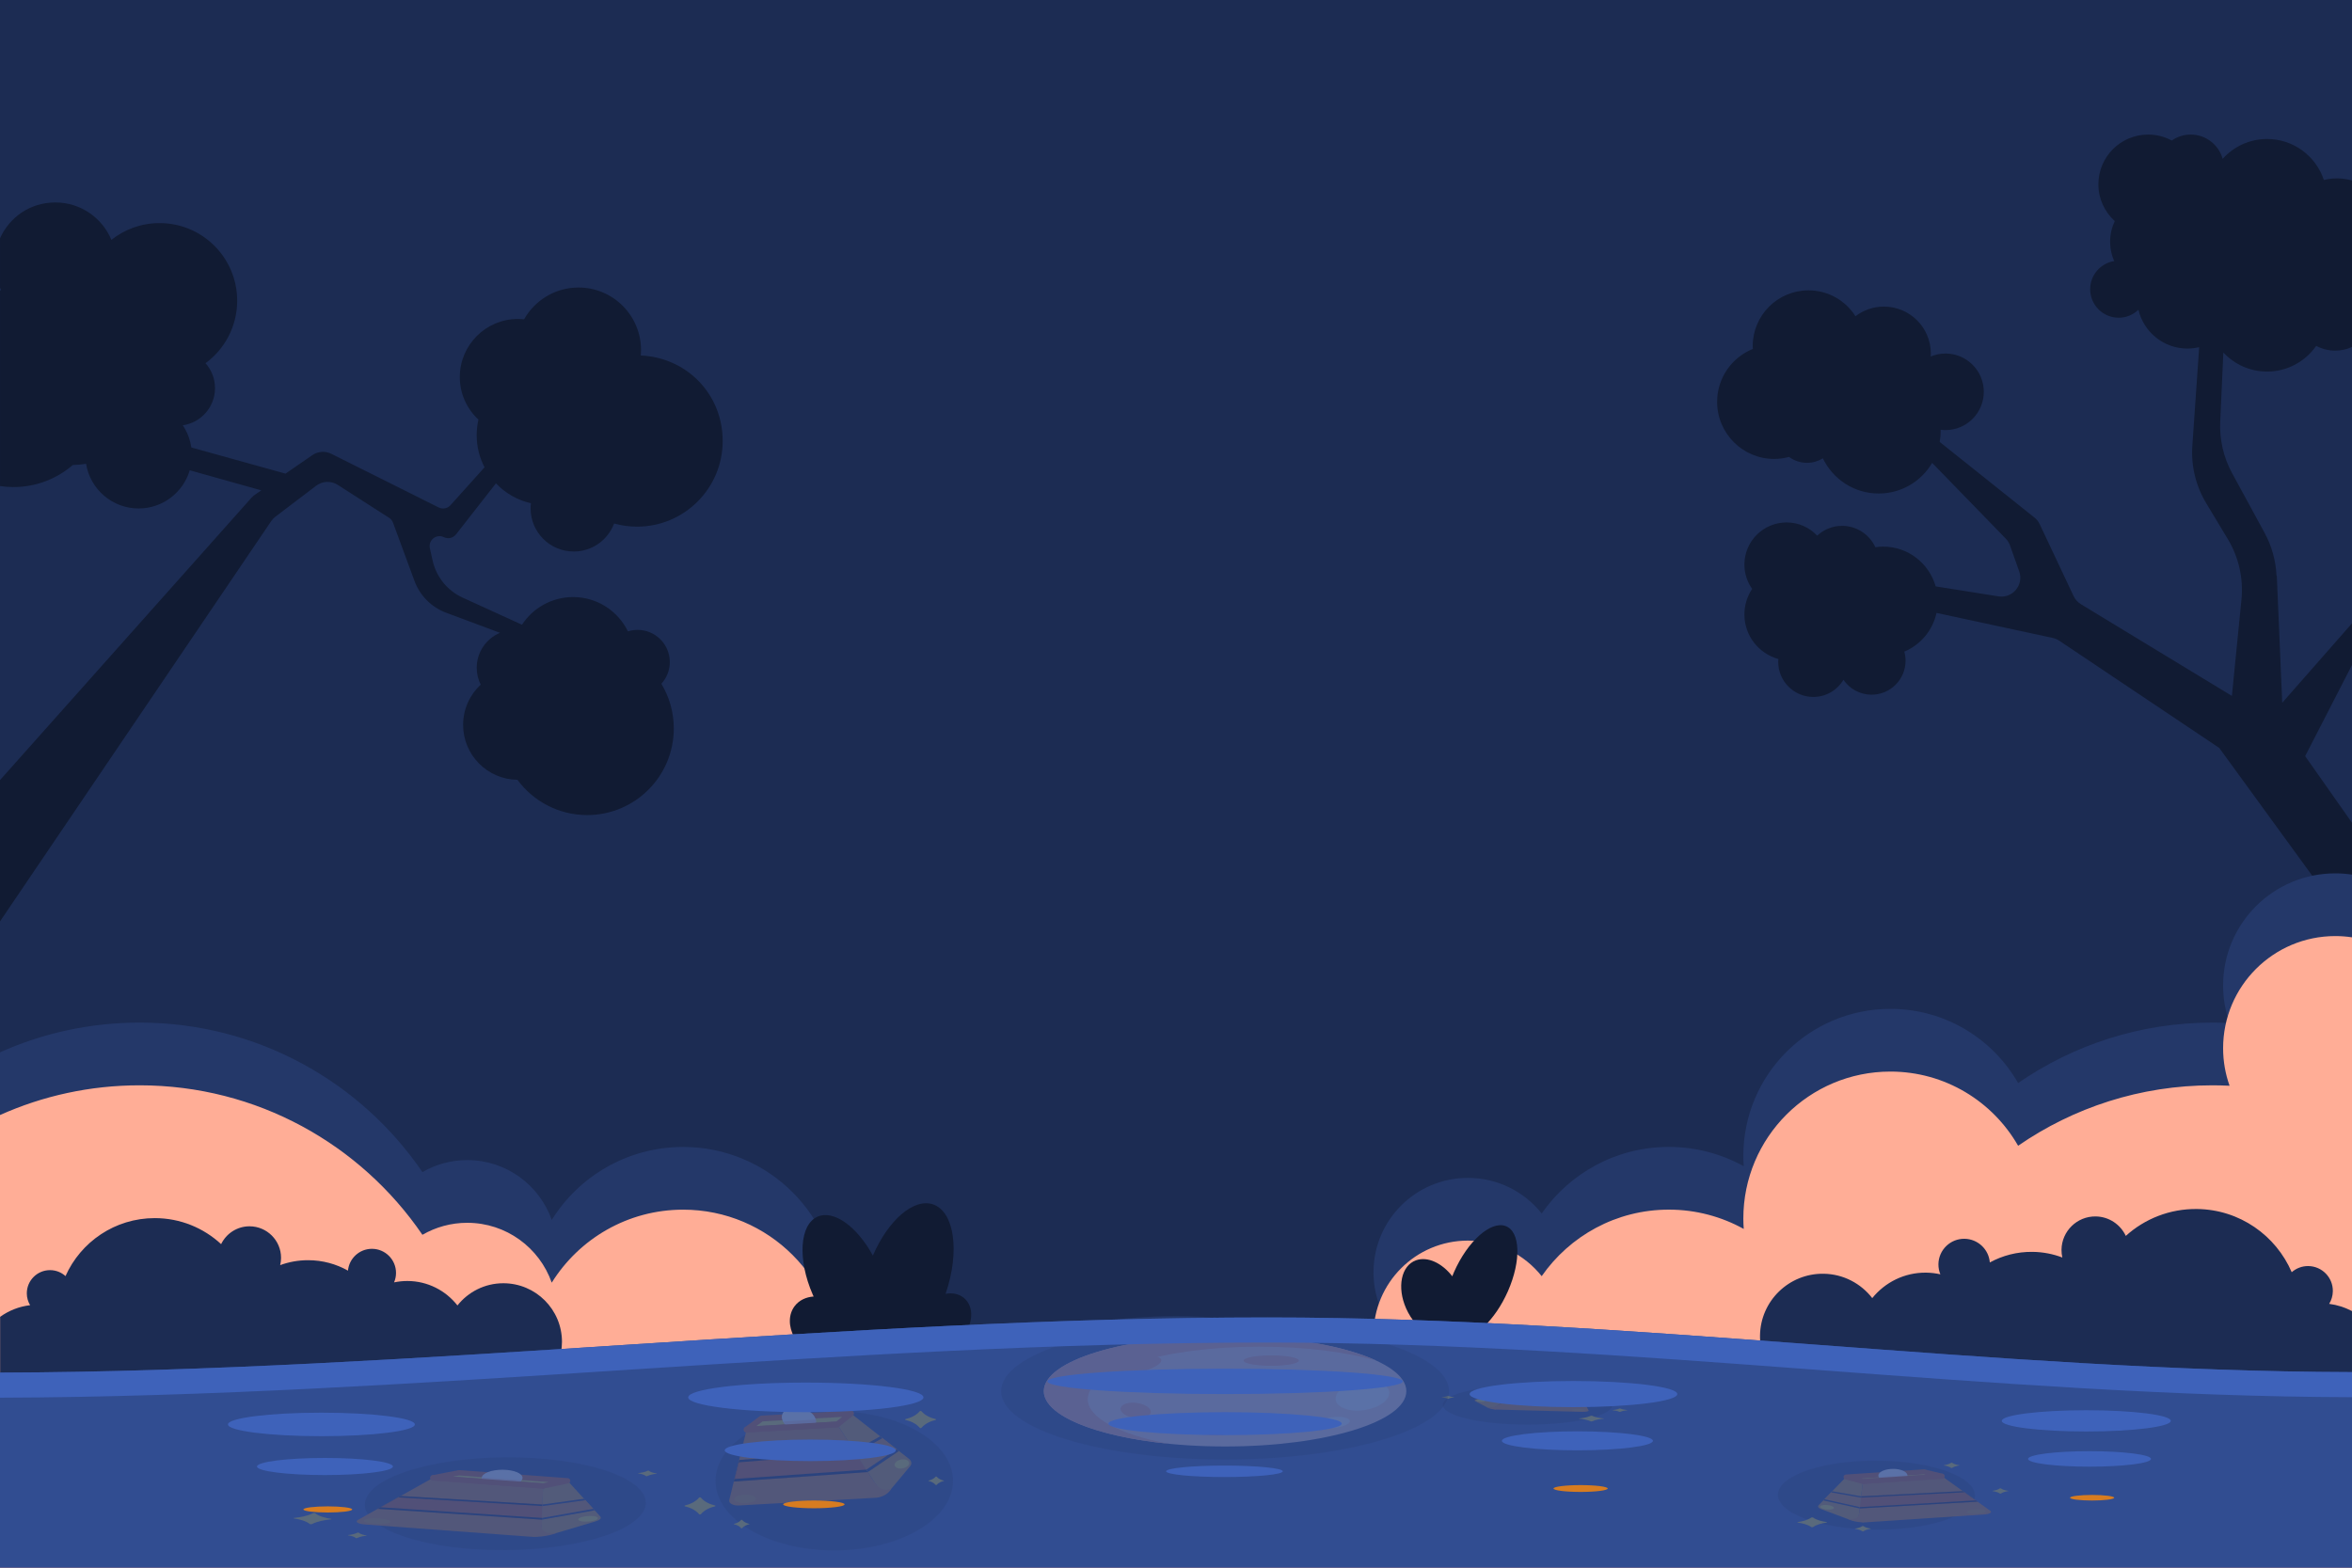 <?xml version="1.0" encoding="UTF-8"?>
<svg id="_圖層_2" data-name="圖層_2" xmlns="http://www.w3.org/2000/svg" viewBox="0 0 750 500">
  <defs>
    <style>
      .cls-1 {
        stroke-width: 1.6px;
      }

      .cls-1, .cls-2, .cls-3, .cls-4 {
        fill: none;
        stroke: #d15b13;
        stroke-linecap: round;
        stroke-linejoin: round;
      }

      .cls-5 {
        fill: #3e62ba;
      }

      .cls-6 {
        fill: #d79120;
      }

      .cls-7 {
        fill: #fada26;
      }

      .cls-8 {
        fill: #fff;
      }

      .cls-9 {
        fill: #ffddd4;
      }

      .cls-2 {
        stroke-width: 1.86px;
      }

      .cls-10 {
        fill: #ffad96;
      }

      .cls-3 {
        stroke-width: .94px;
      }

      .cls-11 {
        fill: #243869;
      }

      .cls-12 {
        fill: #1c2c53;
      }

      .cls-13 {
        opacity: .2;
      }

      .cls-14 {
        fill: #111b33;
      }

      .cls-15 {
        fill: #d15b13;
      }

      .cls-4 {
        stroke-width: 1.7px;
      }

      .cls-16 {
        fill: #d77c20;
      }

      .cls-17 {
        fill: #314d91;
      }
    </style>
  </defs>
  <g id="BACKGROUND">
    <g>
      <rect class="cls-12" width="750" height="500"/>
      <path class="cls-14" d="M725.93,183.64c-.21-4.79-1.5-9.46-3.79-13.67l-10.37-19.05c-2.74-5.03-4.05-10.71-3.79-16.44l1-22.05c3.48,3.73,8.43,6.08,13.94,6.08,6.49,0,12.22-3.25,15.67-8.2,1.81.97,3.88,1.52,6.08,1.52,1.91,0,3.71-.42,5.34-1.17v-53.09c-1.53-.43-3.13-.68-4.79-.68-1.45,0-2.85.19-4.19.52-2.52-7.6-9.67-13.08-18.11-13.08-5.63,0-10.68,2.45-14.17,6.33-1.24-4.46-5.32-7.74-10.18-7.74-2.25,0-4.33.71-6.04,1.9-2.24-1.21-4.81-1.9-7.54-1.9-8.76,0-15.86,7.1-15.86,15.86,0,4.66,2.02,8.83,5.22,11.73-.94,2-1.48,4.22-1.48,6.58,0,2.2.46,4.29,1.29,6.18-4.34.69-7.65,4.44-7.65,8.97,0,5.02,4.07,9.09,9.09,9.09,2.45,0,4.66-.97,6.3-2.54,1.67,7.09,8.02,12.38,15.63,12.38,1.29,0,2.54-.17,3.74-.45l-2.18,31.42c-.45,6.43,1.1,12.85,4.43,18.37l6.88,11.42c3.49,5.8,5.02,12.57,4.35,19.31l-3.05,30.71-48.15-29.25c-1.01-.61-1.82-1.51-2.32-2.58l-10.8-22.91c-.39-.83-.97-1.57-1.69-2.14l-30.21-24.12c.19-1.09.3-2.2.3-3.34,0-.19-.02-.37-.03-.55.52.07,1.05.11,1.58.11,6.75,0,12.21-5.47,12.21-12.21s-5.47-12.21-12.21-12.21c-1.68,0-3.28.34-4.73.95.02-.32.05-.63.05-.95,0-8.27-6.7-14.97-14.97-14.97-3.41,0-6.55,1.15-9.06,3.07-3.15-4.96-8.68-8.25-14.99-8.25-9.82,0-17.78,7.96-17.78,17.78,0,.3.03.6.05.9-6.68,2.7-11.4,9.23-11.4,16.88,0,10.05,8.15,18.21,18.21,18.21,1.64,0,3.21-.24,4.72-.64,1.61,1.18,3.59,1.88,5.74,1.88,1.85,0,3.58-.53,5.05-1.43,3.19,6.63,9.95,11.22,17.81,11.22,7.27,0,13.6-3.93,17.04-9.77l23.47,24.15c.6.62,1.07,1.37,1.36,2.19l2.93,8.26c1.53,4.31-2.11,8.69-6.63,7.97l-20.01-3.18c-2.07-7.32-8.78-12.69-16.76-12.69-.84,0-1.66.08-2.47.2-1.85-4.02-5.9-6.82-10.61-6.82-3.07,0-5.86,1.19-7.94,3.13-2.45-2.59-5.91-4.22-9.76-4.22-7.43,0-13.45,6.02-13.45,13.45,0,2.89.92,5.56,2.47,7.75-1.56,2.34-2.47,5.14-2.47,8.16,0,6.78,4.59,12.48,10.83,14.2-.02.3-.05.6-.05.9,0,6.19,5.02,11.2,11.2,11.2,4.08,0,7.65-2.19,9.61-5.46,1.95,2.86,5.23,4.74,8.96,4.74,5.99,0,10.84-4.85,10.84-10.84,0-1-.15-1.97-.4-2.89,5.16-2.17,9.05-6.76,10.27-12.35l37.06,7.98c.75.16,1.45.46,2.09.89l51,34.19,42.43,58.31v-34.31l-15.03-21.38,15.03-29.25v-13.21l-22.34,25.44-1.73-40.46Z"/>
      <path class="cls-14" d="M204.32,113.35c.05-.56.09-1.13.09-1.71,0-11.01-8.93-19.94-19.94-19.94-7.45,0-13.93,4.09-17.35,10.14-.65-.07-1.3-.11-1.97-.11-10.23,0-18.53,8.3-18.53,18.53,0,5.37,2.29,10.18,5.94,13.57-.36,1.6-.56,3.25-.56,4.96,0,3.7.91,7.19,2.51,10.25l-10.86,12.09c-.95,1.06-2.49,1.35-3.76.72l-34.22-17.1c-1.96-.98-4.3-.82-6.1.43l-8.53,5.88-30.04-8.35c-.38-2.59-1.31-4.99-2.72-7.07,5.81-.83,10.28-5.82,10.28-11.86,0-3.05-1.15-5.82-3.02-7.94,6.12-4.51,10.09-11.76,10.09-19.94,0-13.67-11.08-24.75-24.75-24.75-5.81,0-11.14,2-15.36,5.35-2.91-7-9.81-11.93-17.87-11.93s-14.62,4.7-17.65,11.44v15.79c.09.21.19.42.29.63-.1.09-.19.19-.29.29v62.3c1.4.21,2.84.32,4.3.32,7.23,0,13.83-2.65,18.91-7.03,1.43-.04,2.85-.16,4.23-.38,1.33,8.07,8.31,14.24,16.76,14.24,7.71,0,14.22-5.14,16.3-12.18l22.82,6.4-2.05,1.41c-.4.27-.76.59-1.08.95L0,248.81v45.07l86.48-127.67c.37-.54.82-1.02,1.34-1.41l13-9.88c2.01-1.53,4.76-1.64,6.89-.27l16.35,10.49c.58.37,1.02.92,1.26,1.56l6.87,18.62c1.73,4.67,5.4,8.36,10.07,10.1l17.18,6.41c-4.36,1.83-7.42,6.14-7.42,11.16,0,1.93.46,3.75,1.27,5.37-3.44,3.2-5.61,7.76-5.61,12.83,0,9.61,7.74,17.4,17.32,17.52,5.03,6.82,13.12,11.25,22.24,11.25,15.25,0,27.62-12.36,27.62-27.62,0-5.22-1.45-10.1-3.96-14.26,1.67-1.83,2.69-4.25,2.69-6.91,0-5.67-4.6-10.27-10.27-10.27-1.07,0-2.11.17-3.08.47-3.17-6.47-9.8-10.94-17.49-10.94-6.82,0-12.81,3.51-16.3,8.82l-18.9-8.63c-4.89-2.23-8.45-6.63-9.61-11.89l-.86-3.88c-.57-2.58,2.09-4.68,4.47-3.52h0c1.34.65,2.95.28,3.87-.89l12.73-16.28c2.96,3.11,6.81,5.36,11.15,6.35-.06.54-.1,1.08-.1,1.63,0,7.6,6.16,13.76,13.76,13.76,5.9,0,10.92-3.72,12.87-8.93,2.33.65,4.78,1,7.31,1,15.08,0,27.31-12.23,27.31-27.31s-11.59-26.65-26.11-27.28Z"/>
      <path class="cls-11" d="M750,278.95c-1.74-.26-3.52-.4-5.33-.4-19.76,0-35.77,16.02-35.77,35.77,0,4.2.73,8.22,2.06,11.97-1.82-.09-3.65-.14-5.49-.14-23,0-44.34,7.13-61.94,19.28-8.08-14.13-23.29-23.66-40.73-23.66-25.9,0-46.89,20.99-46.89,46.89,0,1.11.05,2.21.13,3.3-7.08-3.92-15.22-6.16-23.88-6.16-16.8,0-31.63,8.4-40.55,21.22-5.51-6.91-14-11.34-23.53-11.34-16.62,0-30.1,13.47-30.1,30.1,0,6.94,2.36,13.33,6.31,18.43-3.59,2.02-6.98,4.34-10.14,6.94-16.6-7.15-37.04-11.37-59.15-11.37s-42.55,4.22-59.15,11.37c-12.14-9.99-27.69-15.98-44.64-15.98-1.35,0-2.68.05-4.01.12,0-.04,0-.08,0-.12,0-27.26-22.1-49.36-49.36-49.36-17.68,0-33.19,9.31-41.9,23.28-3.91-11.12-14.5-19.09-26.95-19.09-5.21,0-10.08,1.4-14.29,3.83-19.64-28.78-52.7-47.68-90.17-47.68-15.86,0-30.93,3.39-44.53,9.48v164.37h750v-221.05Z"/>
      <path class="cls-10" d="M750,298.95c-1.74-.26-3.52-.4-5.33-.4-19.76,0-35.77,16.02-35.77,35.77,0,4.2.73,8.22,2.06,11.97-1.82-.09-3.65-.14-5.49-.14-23,0-44.34,7.13-61.94,19.28-8.08-14.13-23.29-23.66-40.73-23.66-25.9,0-46.89,20.99-46.89,46.89,0,1.11.05,2.21.13,3.3-7.08-3.92-15.22-6.16-23.88-6.16-16.8,0-31.63,8.4-40.55,21.22-5.51-6.91-14-11.34-23.53-11.34-16.62,0-30.1,13.47-30.1,30.1,0,6.94,2.36,13.33,6.31,18.43-3.59,2.02-6.98,4.34-10.14,6.94-16.6-7.15-37.04-11.37-59.15-11.37s-42.55,4.22-59.15,11.37c-12.14-9.99-27.69-15.98-44.64-15.98-1.35,0-2.68.05-4.01.12,0-.04,0-.08,0-.12,0-27.26-22.1-49.36-49.36-49.36-17.68,0-33.19,9.31-41.9,23.28-3.91-11.12-14.5-19.09-26.95-19.09-5.21,0-10.08,1.4-14.29,3.83-19.64-28.78-52.7-47.68-90.17-47.68-15.86,0-30.93,3.39-44.53,9.48v144.37h750v-201.05Z"/>
      <path class="cls-14" d="M451.48,422.2c7.28.22,14.55.49,21.81.81,2.79-2.65,5.5-6.55,7.54-11.16,4.32-9.8,3.99-19.12-.75-20.82s-12.08,4.85-16.41,14.65c-.2.46-.39.92-.57,1.38-3.27-4.22-7.87-6.42-11.56-5.1-4.74,1.7-6.15,8.58-3.16,15.35.82,1.85,1.89,3.5,3.1,4.89Z"/>
      <path class="cls-14" d="M308.68,423.59c1.68-3.48,1.31-7.36-1.21-9.54-1.6-1.39-3.77-1.81-5.95-1.38.01-.03.02-.06.03-.09,4.59-13.37,2.8-26.1-4-28.44-6.16-2.11-14.32,5.02-19.21,16.32-5.01-9.22-12.46-14.66-17.62-12.42-5.75,2.51-6.45,13.63-1.56,24.84.09.21.2.42.29.63-2.43.17-4.6,1.18-6.02,3.02-2.1,2.73-2.02,6.58-.16,10,18.44-1.1,36.91-2.11,55.41-2.96Z"/>
      <path class="cls-12" d="M178.89,431.26c.19-1.07.31-2.16.31-3.28,0-10.33-8.37-18.7-18.7-18.7-5.93,0-11.21,2.77-14.63,7.08-3.73-4.74-9.5-7.8-16-7.8-1.44,0-2.85.16-4.21.44.4-.93.62-1.95.62-3.02,0-4.24-3.44-7.68-7.68-7.68-4,0-7.28,3.06-7.64,6.96-3.76-2.12-8.09-3.33-12.71-3.33-3.13,0-6.13.55-8.91,1.57.18-.75.28-1.52.28-2.32,0-5.56-4.51-10.06-10.06-10.06-3.99,0-7.42,2.33-9.05,5.69-5.56-5.15-12.99-8.3-21.16-8.3-12.7,0-23.61,7.6-28.46,18.49-1.31-1.18-3.04-1.9-4.94-1.9-4.09,0-7.4,3.32-7.4,7.4,0,1.38.39,2.67,1.05,3.78-3.54.42-6.81,1.73-9.56,3.72v18.77c59.28-.17,118.92-3.69,178.89-7.53Z"/>
      <path class="cls-12" d="M750,418.16c-2.23-1.17-4.68-1.97-7.28-2.31.72-1.17,1.15-2.55,1.17-4.03.06-4.37-3.44-7.96-7.81-8.02-2.03-.03-3.89.72-5.3,1.96-5.04-11.71-16.6-19.99-30.17-20.16-8.74-.11-16.73,3.15-22.74,8.58-1.69-3.62-5.33-6.15-9.6-6.21-5.94-.08-10.82,4.68-10.9,10.62-.01.85.09,1.68.27,2.48-2.95-1.12-6.15-1.76-9.5-1.8-4.94-.06-9.59,1.17-13.63,3.38-.33-4.18-3.8-7.49-8.07-7.55-4.53-.06-8.26,3.57-8.32,8.1-.01,1.14.21,2.24.62,3.23-1.45-.32-2.95-.51-4.5-.53-6.95-.09-13.16,3.1-17.22,8.12-3.6-4.65-9.2-7.69-15.54-7.77-11.04-.14-20.11,8.69-20.25,19.73-.02,1.2.09,2.37.28,3.51,63.16,4.87,125.99,9.38,188.49,10.47v-21.82Z"/>
      <g>
        <path class="cls-17" d="M750,437.62c-114.04-.29-229.34-17.43-345.74-17.43-136.34,0-271.19,17.2-404.26,17.59v62.22h750v-62.38Z"/>
        <g class="cls-13">
          <path class="cls-11" d="M205.72,480.73c2.4-8.15-15.62-15.26-40.25-15.89-24.62-.62-46.53,5.48-48.92,13.63s15.62,15.26,40.25,15.89c24.62.62,46.53-5.48,48.92-13.63Z"/>
          <path class="cls-7" d="M113.85,490.56c.86-.45,2.1-.67,2.98-.75.16-.01.18-.08.03-.1-.83-.12-1.92-.4-2.51-.88-.05-.04-.26-.05-.34,0-.86.44-2.1.67-2.98.75-.16.01-.18.08-.03.1.83.12,1.92.4,2.51.88.05.04.26.05.34,0Z"/>
          <path class="cls-7" d="M206.37,470.8c.86-.44,2.1-.67,2.98-.75.16-.01.18-.08.03-.1-.83-.12-1.92-.4-2.51-.88-.05-.04-.26-.05-.34,0-.86.45-2.1.67-2.98.75-.16.01-.18.08-.03.1.83.12,1.92.4,2.51.88.05.04.26.05.34,0Z"/>
          <path class="cls-7" d="M99.48,486.09c1.71-.89,4.19-1.33,5.95-1.49.32-.03.36-.16.06-.2-1.65-.24-3.83-.8-5-1.76-.11-.09-.52-.1-.68-.02-1.71.89-4.19,1.33-5.95,1.49-.32.03-.36.16-.06.2,1.65.24,3.83.8,5,1.76.11.09.52.1.68.02Z"/>
          <g>
            <path class="cls-16" d="M173.17,473.94l-35.1-2.59-23.94,13.41c-1.04.58.05,1.3,2.23,1.46l52.81,3.9c1.78.13,3.5-.26,3.52-.8l.49-15.38Z"/>
            <path class="cls-6" d="M124.46,485.5c.44-.48-1.08-1.01-3.39-1.2s-4.54.05-4.98.53c-.44.48,1.08,1.01,3.39,1.2,2.31.18,4.54-.05,4.98-.53Z"/>
            <path class="cls-6" d="M177.55,488.91l12.44-3.71c1.38-.41,1.91-1.01,1.4-1.56l-10.39-11.35-7.83,1.65-.46,14.38c-.02.75,3.06,1.12,4.84.59Z"/>
            <path class="cls-7" d="M190.02,483.71c-1.05-.32-3.01-.27-4.39.12s-1.65.96-.6,1.28c1.05.32,3.01.27,4.39-.12,1.38-.39,1.65-.96.6-1.28Z"/>
            <polygon class="cls-15" points="172.98 479.85 172.82 484.68 120.41 481.23 127.74 477.13 172.98 479.85"/>
            <polygon class="cls-14" points="127.03 477.59 120.52 481.23 120.41 481.23 127.74 477.13 172.98 479.85 172.96 480.35 127.03 477.59"/>
            <polygon class="cls-14" points="172.84 484.12 172.82 484.68 120.41 481.23 121.3 480.73 172.84 484.12"/>
            <polygon class="cls-16" points="186.25 478.02 189.62 481.71 172.82 484.68 172.94 481.07 172.98 479.85 186.25 478.02"/>
            <polygon class="cls-12" points="172.96 480.36 172.98 479.85 186.25 478.02 186.66 478.47 172.96 480.36"/>
            <polygon class="cls-12" points="189.2 481.24 189.62 481.71 172.82 484.68 172.84 484.14 189.2 481.24"/>
            <polygon class="cls-7" points="138.06 471.34 146.35 469.73 181 472.29 173.17 473.94 138.06 471.34"/>
            <polygon class="cls-4" points="138.06 471.34 146.35 469.73 181 472.29 173.17 473.94 138.06 471.34"/>
            <g>
              <path class="cls-8" d="M154.28,472.54c-.45-.37-.69-.78-.66-1.22.11-1.44,3.11-2.58,6.7-2.56,3.59.02,6.41,1.21,6.3,2.65-.06.75-.9,1.42-2.2,1.88l-10.14-.75Z"/>
              <path class="cls-9" d="M166.33,472.09c-.36.47-1.03.88-1.91,1.2l-10.14-.75c-.45-.37-.69-.78-.66-1.22,0-.04.02-.08.03-.12l12.68.89Z"/>
            </g>
            <line class="cls-4" x1="173.17" y1="473.94" x2="138.06" y2="471.34"/>
            <path class="cls-16" d="M177.55,488.91c.08-.02-3.34,1.42-7.81,1.23l3.02-3.49s-.92,2.76,4.79,2.26Z"/>
          </g>
        </g>
        <g class="cls-13">
          <path class="cls-11" d="M627.82,473.17c-6-5.73-24.06-8.71-40.33-6.67-16.27,2.04-24.6,8.34-18.6,14.06,6,5.73,24.06,8.71,40.33,6.67,16.27-2.04,24.6-8.34,18.6-14.06Z"/>
          <path class="cls-7" d="M578.13,487.06c1.13-.82,2.94-1.26,4.28-1.44.24-.03.24-.15,0-.18-1.33-.18-3.15-.62-4.28-1.44-.1-.07-.43-.07-.53,0-1.13.82-2.94,1.26-4.28,1.44-.24.03-.24.15,0,.18,1.33.18,3.15.62,4.28,1.44.1.07.43.07.53,0Z"/>
          <path class="cls-7" d="M622.47,468.18c.6-.44,1.58-.67,2.29-.77.13-.02.13-.08,0-.1-.71-.1-1.69-.33-2.29-.77-.06-.04-.23-.04-.29,0-.6.44-1.58.67-2.29.77-.13.02-.13.08,0,.1.71.1,1.69.33,2.29.77.06.04.23.04.29,0Z"/>
          <path class="cls-7" d="M594.17,488.4c.61-.44,1.6-.68,2.33-.78.13-.02.13-.08,0-.1-.73-.1-1.72-.34-2.33-.78-.06-.04-.23-.04-.29,0-.61.44-1.6.68-2.33.78-.13.02-.13.08,0,.1.73.1,1.72.34,2.33.78.06.04.23.04.29,0Z"/>
          <path class="cls-7" d="M638.02,476.36c.61-.44,1.6-.68,2.33-.78.13-.02.13-.08,0-.1-.73-.1-1.72-.34-2.33-.78-.06-.04-.23-.04-.29,0-.61.44-1.6.68-2.33.78-.13.02-.13.08,0,.1.73.1,1.72.34,2.33.78.06.04.23.04.29,0Z"/>
          <g>
            <path class="cls-16" d="M594.03,472.5l25.23-1.67,15.41,11.03c.67.48-.19,1.04-1.75,1.15l-37.96,2.52c-1.28.08-2.46-.25-2.4-.68l1.47-12.34Z"/>
            <path class="cls-6" d="M627.24,482.33c-.26-.39.88-.8,2.55-.92s3.22.09,3.47.48-.88.8-2.55.92-3.22-.09-3.47-.48Z"/>
            <path class="cls-6" d="M589.14,484.45l-8.39-3.12c-.93-.35-1.24-.83-.81-1.27l8.72-8.98,5.37,1.41-1.38,11.54c-.07.6-2.3.87-3.51.42Z"/>
            <path class="cls-7" d="M580.91,480.14c.78-.25,2.17-.18,3.1.15s1.06.79.27,1.04c-.78.25-2.17.18-3.1-.15-.93-.33-1.06-.79-.27-1.04Z"/>
            <polygon class="cls-15" points="593.46 477.24 593 481.11 630.62 478.95 625.91 475.58 593.46 477.24"/>
            <polygon class="cls-14" points="626.35 475.96 630.55 478.96 630.62 478.95 625.91 475.58 593.46 477.24 593.41 477.64 626.35 475.96"/>
            <polygon class="cls-14" points="593.05 480.67 593 481.11 630.62 478.95 630.05 478.54 593.05 480.67"/>
            <polygon class="cls-16" points="584.25 475.62 581.42 478.54 593 481.11 593.34 478.22 593.46 477.24 584.25 475.62"/>
            <polygon class="cls-12" points="593.41 477.65 593.46 477.24 584.25 475.62 583.91 475.98 593.41 477.65"/>
            <polygon class="cls-12" points="581.78 478.17 581.42 478.54 593 481.11 593.05 480.68 581.78 478.17"/>
            <polygon class="cls-7" points="619.26 470.82 613.56 469.43 588.66 471.09 594.03 472.5 619.26 470.82"/>
            <polygon class="cls-1" points="619.26 470.82 613.56 469.43 588.66 471.09 594.03 472.5 619.26 470.82"/>
            <g>
              <path class="cls-8" d="M607.6,471.59c.36-.29.58-.62.61-.97.09-1.15-1.91-2.11-4.46-2.13-2.55-.02-4.69.9-4.78,2.05-.05.6.47,1.15,1.34,1.53l7.29-.48Z"/>
              <path class="cls-9" d="M599.1,471.09c.2.38.62.72,1.22.99l7.29-.48c.36-.29.58-.62.61-.97,0-.03,0-.07,0-.1l-9.11.57Z"/>
            </g>
            <line class="cls-1" x1="594.03" y1="472.5" x2="619.26" y2="470.82"/>
            <path class="cls-16" d="M589.14,484.45c-.05-.01,2.2,1.17,5.4,1.08l-1.73-2.83s.33,2.23-3.67,1.76Z"/>
          </g>
        </g>
        <g class="cls-13">
          <ellipse class="cls-11" cx="487.11" cy="448.08" rx="27.03" ry="6.3"/>
          <path class="cls-7" d="M507.69,453.32c.95-.47,2.49-.73,3.63-.83.2-.02.2-.08,0-.1-1.13-.1-2.67-.36-3.63-.83-.09-.04-.36-.04-.45,0-.95.47-2.49.73-3.62.83-.2.02-.2.08,0,.1,1.13.1,2.67.36,3.62.83.09.04.36.04.45,0Z"/>
          <path class="cls-7" d="M516.69,450.29c.58-.29,1.51-.44,2.19-.5.12-.01.12-.05,0-.06-.68-.06-1.62-.22-2.19-.5-.05-.03-.22-.03-.27,0-.58.29-1.51.44-2.19.5-.12.01-.12.05,0,.06.68.06,1.62.22,2.19.5.05.03.22.03.27,0Z"/>
          <path class="cls-7" d="M461.86,446.11c.49-.24,1.27-.37,1.85-.43.1,0,.1-.04,0-.05-.58-.05-1.36-.18-1.85-.43-.04-.02-.19-.02-.23,0-.49.24-1.27.37-1.85.43-.1,0-.1.04,0,.05.58.05,1.36.18,1.85.43.04.02.19.02.23,0Z"/>
          <path class="cls-7" d="M509.54,443.08c.49-.24,1.27-.37,1.85-.43.1,0,.1-.04,0-.05-.58-.05-1.36-.18-1.85-.43-.04-.02-.19-.02-.23,0-.49.24-1.27.37-1.85.43-.1,0-.1.04,0,.05.58.05,1.36.18,1.85.43.04.02.19.02.23,0Z"/>
          <g>
            <path class="cls-16" d="M485.3,443.49l18.16.49,3.11,5.88c.14.26-.82.47-1.94.44l-27.31-.73c-.92-.02-1.49-.24-1.17-.44l9.17-5.64Z"/>
            <path class="cls-6" d="M501.23,449.7c.08-.19,1.13-.33,2.33-.3s2.11.2,2.03.4c-.08.19-1.13.33-2.33.3-1.2-.03-2.11-.2-2.03-.4Z"/>
            <path class="cls-6" d="M474.08,448.78l-3.61-1.86c-.4-.21-.29-.45.29-.63l11.84-3.72,2.69.92-8.57,5.27c-.45.27-2.13.29-2.65.02Z"/>
            <path class="cls-7" d="M471.38,446.37c.69-.07,1.59.03,2,.22.41.2.19.42-.5.49s-1.59-.03-2-.22c-.41-.2-.19-.42.5-.49Z"/>
            <polygon class="cls-15" points="481.78 445.66 478.9 447.43 505.75 448.31 504.8 446.51 481.78 445.66"/>
            <polygon class="cls-14" points="504.85 446.71 505.7 448.31 505.75 448.31 504.8 446.51 481.78 445.66 481.48 445.84 504.85 446.71"/>
            <polygon class="cls-14" points="479.23 447.22 478.9 447.43 505.75 448.31 505.64 448.09 479.23 447.22"/>
            <polygon class="cls-16" points="476.63 444.45 472.79 445.65 478.9 447.43 481.05 446.1 481.78 445.66 476.63 444.45"/>
            <polygon class="cls-12" points="481.47 445.84 481.78 445.66 476.63 444.45 476.16 444.59 481.47 445.84"/>
            <polygon class="cls-12" points="473.27 445.5 472.79 445.65 478.9 447.43 479.22 447.23 473.27 445.5"/>
            <polygon class="cls-7" points="503.46 443.98 500.53 443.05 482.61 442.57 485.3 443.49 503.46 443.98"/>
            <polygon class="cls-3" points="503.46 443.98 500.53 443.05 482.61 442.57 485.3 443.49 503.46 443.98"/>
            <g>
              <path class="cls-8" d="M495.07,443.75c.44-.12.8-.26,1.06-.42.83-.53.11-1.07-1.6-1.21-1.71-.14-3.76.18-4.59.71-.43.28-.44.55-.11.78l5.24.14Z"/>
              <path class="cls-9" d="M489.66,443.09c-.12.19-.06.36.17.52l5.24.14c.44-.12.8-.26,1.06-.42.02-.02.04-.03.06-.05l-6.53-.19Z"/>
            </g>
            <line class="cls-3" x1="485.3" y1="443.49" x2="503.46" y2="443.98"/>
            <path class="cls-16" d="M474.08,448.78s.71.65,2.93.77l.71-1.4s-1.26,1.05-3.64.63Z"/>
          </g>
        </g>
        <g class="cls-13">
          <ellipse class="cls-11" cx="390.65" cy="443.69" rx="71.41" ry="21.81"/>
          <g>
            <ellipse class="cls-9" cx="390.65" cy="443.69" rx="57.8" ry="17.65"/>
            <path class="cls-10" d="M401.71,429.5c-30.29,0-54.85,7.5-54.85,16.76,0,6,10.31,11.26,25.81,14.22-23.12-2.31-39.82-8.95-39.82-16.78,0-9.75,25.88-17.65,57.8-17.65,20.06,0,37.73,3.12,48.1,7.86-9.76-2.73-22.76-4.4-37.04-4.4Z"/>
            <path class="cls-10" d="M365.45,437.11c4.84-1.66,6.31-3.67,3.28-4.5-3.03-.83-9.41-.15-14.25,1.51-4.84,1.66-6.31,3.67-3.28,4.5,3.03.83,9.41.15,14.25-1.51Z"/>
            <path class="cls-10" d="M366.76,449.59c-.77-1.36-3.46-2.35-6.01-2.21-2.55.13-3.99,1.34-3.23,2.7.77,1.36,3.46,2.35,6.01,2.21,2.55-.13,3.99-1.34,3.23-2.7Z"/>
            <ellipse class="cls-10" cx="405.37" cy="433.95" rx="8.81" ry="1.67"/>
            <path class="cls-10" d="M387.74,455.66c-2.78-.3-5.56-.08-6.21.49-.65.57,1.08,1.27,3.86,1.56,2.78.3,5.56.08,6.21-.49.65-.57-1.08-1.27-3.86-1.56Z"/>
            <path class="cls-8" d="M442.68,445.53c1.28-2.62-1.37-4.9-5.92-5.11-4.55-.21-9.26,1.75-10.54,4.36-1.28,2.62,1.37,4.9,5.92,5.11,4.55.21,9.26-1.75,10.54-4.36Z"/>
            <path class="cls-8" d="M429.33,454.41c1.77-.9,1.4-1.96-.82-2.36-2.22-.41-5.45,0-7.22.89s-1.4,1.96.82,2.36,5.45,0,7.22-.89Z"/>
          </g>
        </g>
        <g class="cls-13">
          <ellipse class="cls-11" cx="266.03" cy="472.29" rx="37.87" ry="22.2"/>
          <path class="cls-7" d="M236.63,487.41c.59-.71,1.55-1.09,2.25-1.25.13-.03.13-.13,0-.15-.7-.15-1.66-.54-2.25-1.25-.05-.07-.23-.07-.28,0-.59.71-1.55,1.09-2.25,1.25-.13.03-.13.13,0,.15.7.15,1.66.54,2.25,1.25.05.07.23.07.28,0Z"/>
          <path class="cls-7" d="M298.66,473.61c.59-.71,1.55-1.09,2.25-1.25.13-.03.13-.13,0-.15-.7-.15-1.66-.54-2.25-1.25-.05-.06-.23-.06-.28,0-.59.71-1.55,1.09-2.25,1.25-.13.03-.13.13,0,.15.7.15,1.66.54,2.25,1.25.05.07.23.07.28,0Z"/>
          <path class="cls-7" d="M223.49,482.94c1.18-1.41,3.09-2.18,4.48-2.49.25-.06.25-.25,0-.31-1.4-.31-3.31-1.07-4.48-2.49-.11-.13-.45-.13-.56,0-1.18,1.41-3.09,2.18-4.48,2.49-.25.06-.25.25,0,.31,1.4.31,3.31,1.07,4.48,2.49.11.13.45.13.56,0Z"/>
          <path class="cls-7" d="M293.84,455.39c1.18-1.41,3.09-2.18,4.48-2.49.25-.06.25-.25,0-.31-1.4-.31-3.31-1.07-4.48-2.49-.11-.13-.45-.13-.56,0-1.18,1.41-3.09,2.18-4.48,2.49-.25.06-.25.25,0,.31,1.4.31,3.31,1.07,4.48,2.49.11.13.45.13.56,0Z"/>
          <g>
            <path class="cls-16" d="M266.99,454.32l-28.9,1.63-5.55,22.49c-.24.98,1.25,1.83,3.04,1.72l43.47-2.45c1.46-.08,2.4-.89,1.91-1.65l-13.97-21.74Z"/>
            <path class="cls-6" d="M241.04,477.93c-.11-.74-1.76-1.26-3.67-1.18-1.92.09-3.38.76-3.26,1.49.11.74,1.76,1.26,3.67,1.18s3.38-.76,3.26-1.49Z"/>
            <path class="cls-6" d="M284.27,474.75l5.93-7.09c.66-.79.5-1.7-.4-2.41l-18.43-14.42-4.37,3.5,13.07,20.33c.68,1.06,3.35,1.12,4.2.1Z"/>
            <path class="cls-7" d="M288.82,465.55c-1.09-.3-2.52.08-3.2.83s-.34,1.6.75,1.9c1.09.3,2.52-.08,3.2-.83.68-.75.34-1.6-.75-1.9Z"/>
            <polygon class="cls-15" points="272.37 462.68 276.75 469.5 234.01 472.53 235.7 465.65 272.37 462.68"/>
            <polygon class="cls-14" points="235.6 466.4 234.09 472.52 234.01 472.53 235.7 465.65 272.37 462.68 272.82 463.39 235.6 466.4"/>
            <polygon class="cls-14" points="276.25 468.72 276.75 469.5 234.01 472.53 234.21 471.7 276.25 468.72"/>
            <polygon class="cls-16" points="280.67 458.11 286.65 462.79 276.75 469.5 273.48 464.41 272.37 462.68 280.67 458.11"/>
            <polygon class="cls-12" points="272.83 463.4 272.37 462.68 280.67 458.11 281.4 458.68 272.83 463.4"/>
            <polygon class="cls-12" points="285.9 462.2 286.65 462.79 276.75 469.5 276.26 468.74 285.9 462.2"/>
            <polygon class="cls-7" points="238.1 455.95 242.85 452.43 271.37 450.82 266.99 454.32 238.1 455.95"/>
            <polygon class="cls-2" points="238.1 455.95 242.85 452.43 271.37 450.82 266.99 454.32 238.1 455.95"/>
            <g>
              <path class="cls-8" d="M251.45,455.19c-.68-.45-1.25-1-1.64-1.62-1.26-2.04-.06-4.11,2.67-4.61,2.73-.51,5.96.74,7.22,2.78.65,1.06.64,2.13.09,2.98l-8.35.47Z"/>
              <path class="cls-9" d="M260.12,452.74c.17.71.05,1.4-.32,1.98l-8.35.47c-.68-.45-1.25-1-1.64-1.62-.04-.06-.06-.12-.1-.18l10.4-.65Z"/>
            </g>
            <line class="cls-2" x1="266.99" y1="454.32" x2="238.1" y2="455.95"/>
            <path class="cls-16" d="M284.27,474.75s-1.2,2.5-4.74,2.91l-.98-5.37s1.88,4.03,5.72,2.46Z"/>
          </g>
        </g>
        <path class="cls-5" d="M404.26,420.19c-136.34,0-271.19,17.2-404.26,17.59v8c133.07-.39,267.91-17.59,404.26-17.59,116.4,0,231.7,17.15,345.74,17.43v-8c-114.04-.29-229.34-17.43-345.74-17.43Z"/>
        <path class="cls-5" d="M294.47,445.68c0,2.61-16.8,4.72-37.51,4.72s-37.51-2.11-37.51-4.72,16.8-4.72,37.51-4.72,37.51,2.11,37.51,4.72Z"/>
        <ellipse class="cls-5" cx="258.38" cy="462.57" rx="27.28" ry="3.43"/>
        <path class="cls-16" d="M269.32,479.81c0,.68-4.38,1.23-9.79,1.23s-9.79-.55-9.79-1.23,4.38-1.23,9.79-1.23,9.79.55,9.79,1.23Z"/>
        <ellipse class="cls-5" cx="102.49" cy="454.31" rx="29.8" ry="3.75"/>
        <ellipse class="cls-5" cx="103.62" cy="467.73" rx="21.67" ry="2.73"/>
        <path class="cls-16" d="M112.31,481.42c0,.54-3.48.98-7.78.98s-7.78-.44-7.78-.98,3.48-.98,7.78-.98,7.78.44,7.78.98Z"/>
        <ellipse class="cls-5" cx="501.74" cy="444.63" rx="33.11" ry="4.17"/>
        <path class="cls-5" d="M527.08,459.54c0,1.67-10.78,3.03-24.08,3.03s-24.08-1.36-24.08-3.03,10.78-3.03,24.08-3.03,24.08,1.36,24.08,3.03Z"/>
        <ellipse class="cls-16" cx="504.02" cy="474.75" rx="8.64" ry="1.09"/>
        <path class="cls-5" d="M692.22,453.17c0,1.87-12.07,3.39-26.95,3.39s-26.95-1.52-26.95-3.39,12.07-3.39,26.95-3.39,26.95,1.52,26.95,3.39Z"/>
        <ellipse class="cls-5" cx="666.3" cy="465.31" rx="19.6" ry="2.47"/>
        <path class="cls-16" d="M674.16,477.69c0,.49-3.15.89-7.03.89s-7.03-.4-7.03-.89,3.15-.89,7.03-.89,7.03.4,7.03.89Z"/>
        <path class="cls-5" d="M447.31,440.58c0,2.24-25.37,4.05-56.66,4.05s-56.66-1.81-56.66-4.05,25.37-4.05,56.66-4.05,56.66,1.81,56.66,4.05Z"/>
        <ellipse class="cls-5" cx="390.65" cy="454.06" rx="37.2" ry="3.66"/>
        <ellipse class="cls-5" cx="390.45" cy="469.26" rx="18.6" ry="1.83"/>
      </g>
    </g>
  </g>
</svg>